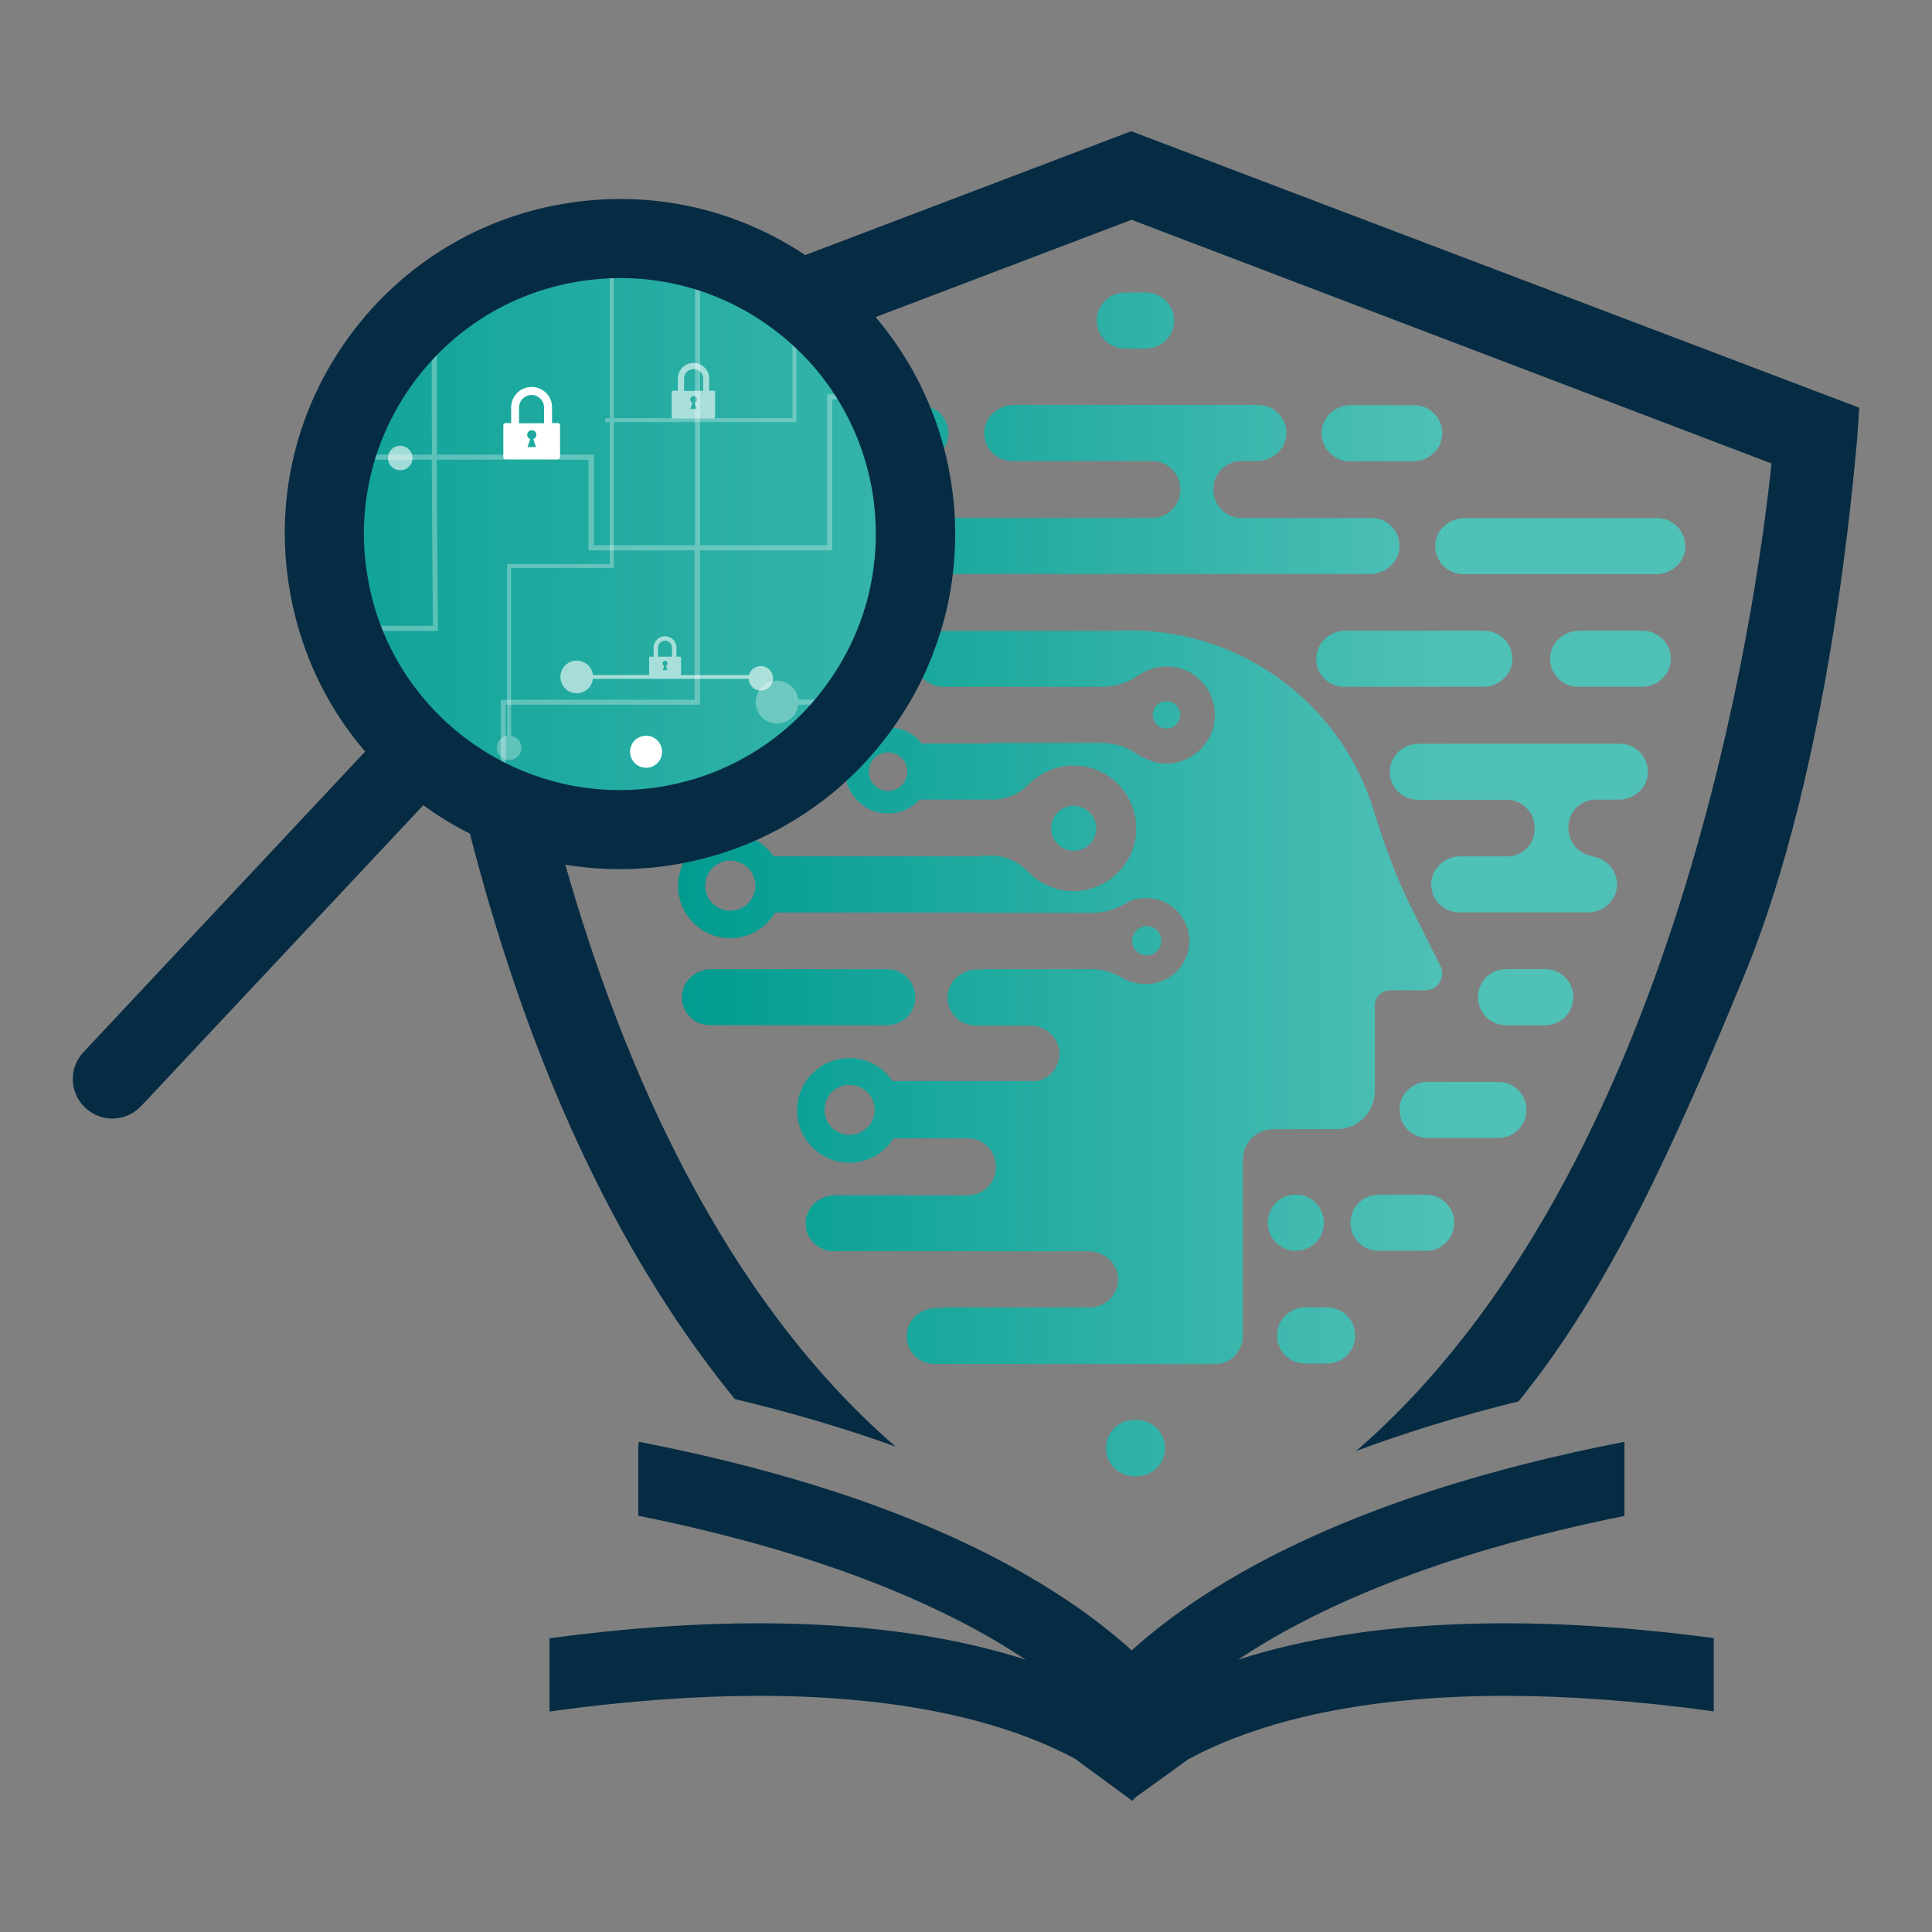 <?xml version="1.0" encoding="utf-8"?>
<!-- Generator: Adobe Illustrator 28.1.0, SVG Export Plug-In . SVG Version: 6.00 Build 0)  -->
<svg version="1.1" xmlns="http://www.w3.org/2000/svg" xmlns:xlink="http://www.w3.org/1999/xlink" x="0px" y="0px"
	 viewBox="0 0 1133.9 1133.9" style="enable-background:new 0 0 1133.9 1133.9;" xml:space="preserve">
<rect x="0" y="0" width="1133.9" height="1133.9" fill="#808080" stroke="none"/>
<style type="text/css">
	.st0{display:none;}
	.st1{display:inline;}
	.st2{fill:none;stroke:#010101;stroke-width:0.916;stroke-miterlimit:10;}
	.st3{fill:#231F20;}
	.st4{opacity:0.6;}
	.st5{opacity:0.3;}
	.st6{opacity:0.3;fill:#231F20;}
	.st7{fill:#FFFFFF;}
	.st8{opacity:0.3;fill:#FFFFFF;}
	.st9{fill:url(#SVGID_1_);}
	.st10{fill:none;}
	.st11{fill:url(#SVGID_00000123417440601319969030000001574883543387114912_);}
	.st12{fill:url(#SVGID_00000168830869659701449330000010566604245746235036_);}
	.st13{fill:url(#SVGID_00000179648503279449519130000012797171601669771395_);}
	.st14{fill:url(#SVGID_00000124126770631295543870000014801539797539776177_);}
	.st15{fill:url(#SVGID_00000065762865588283457560000000998891759807187086_);}
	.st16{fill:url(#SVGID_00000039842939189752092530000003324221416247686550_);}
	.st17{fill:url(#SVGID_00000137098750980336043280000016626835147614884993_);}
	.st18{fill:url(#SVGID_00000136399787066418851920000017763247507825594813_);}
	.st19{fill:url(#SVGID_00000119821783035165902240000017123539665947332000_);}
	.st20{fill:url(#SVGID_00000026125880897454196650000004505472000889898422_);}
	.st21{fill:url(#SVGID_00000062886158397864380240000011431755310398347164_);}
	.st22{fill:url(#SVGID_00000183948848397594164940000008458702543272268460_);}
	.st23{fill:url(#SVGID_00000137846444907480210800000005701643653181210278_);}
	.st24{fill:url(#SVGID_00000166677531575271708350000000469611004409530042_);}
	.st25{fill:url(#SVGID_00000060028122902306809260000016951075617325834160_);}
	.st26{fill:url(#SVGID_00000022544081938096311070000010154340921939267235_);}
	.st27{fill:url(#SVGID_00000147179838635945244080000014092006413708043161_);}
	.st28{fill:url(#SVGID_00000090975360503805793690000012228515772205602211_);}
	.st29{fill:url(#SVGID_00000170240388243944385860000004328666745437560764_);}
	.st30{fill:url(#SVGID_00000155846589595727271170000016640066316256031907_);}
	.st31{fill:url(#SVGID_00000078762388355749515940000001893984080785230238_);}
	.st32{fill:url(#SVGID_00000170255107067028144320000010558872633115810691_);}
	.st33{fill:url(#SVGID_00000088098282964915079700000017916047519096976545_);}
	.st34{fill:url(#SVGID_00000132805861759530728580000008000764330086627511_);}
	.st35{fill:url(#SVGID_00000119816180790585858240000008050820332184480438_);}
	.st36{fill:url(#SVGID_00000179620731310545492540000014206846850737438130_);}
	.st37{fill:url(#SVGID_00000183230492110620821060000001096747464799840644_);}
	.st38{fill:url(#SVGID_00000027579784242998848160000016233949182765197214_);}
	.st39{fill:url(#SVGID_00000050657118452931919310000001396767894891568309_);}
	.st40{fill:url(#SVGID_00000018943650671783217420000018264139635657489851_);}
	.st41{fill:url(#SVGID_00000152240128515127214390000009520888435480839851_);}
	.st42{fill:url(#SVGID_00000085237405088530065680000013331493209458295714_);}
	.st43{fill:url(#SVGID_00000160883956752505929300000005647998028935591565_);}
	.st44{fill:url(#SVGID_00000169526668738311522720000003248035230711461770_);}
	.st45{fill:url(#SVGID_00000142144568859535326330000003818761102993051306_);}
	.st46{fill:url(#SVGID_00000127763819882193638460000011398333836002801318_);}
	.st47{fill:url(#SVGID_00000164501766492751261150000003823002850416620972_);}
	.st48{fill:url(#SVGID_00000114765043208745671090000005702522429889813929_);}
	.st49{fill:url(#SVGID_00000011709575732210092180000009788228240964957861_);}
	.st50{fill:#062C44;}
	.st51{fill:url(#SVGID_00000021800335492499607680000002658634961010539167_);}
	.st52{fill:url(#SVGID_00000121263480539349713370000011259255869377738687_);}
	.st53{fill:url(#SVGID_00000152237733749555124100000004613488051701292175_);}
	.st54{fill:url(#SVGID_00000171688032771501689400000008774461214023257520_);}
	.st55{fill:url(#SVGID_00000113313066506833820000000011938436954405911478_);}
	.st56{fill:url(#SVGID_00000026850932304010709430000009482952783684414126_);}
	.st57{fill:url(#SVGID_00000176738628364306610520000002996892535168348080_);}
	.st58{fill:url(#SVGID_00000058584472447294304510000017843418747942364544_);}
	.st59{fill:url(#SVGID_00000032623758927956664490000011469424686753719439_);}
	.st60{fill:url(#SVGID_00000175291353989763583410000004073024025823412103_);}
	.st61{fill:url(#SVGID_00000010283766143663260670000005472297956490160022_);}
	.st62{fill:url(#SVGID_00000107568863334794482930000005243851076007846824_);}
	.st63{fill:url(#SVGID_00000100372995415082268430000008987400245332008353_);}
	.st64{fill:url(#SVGID_00000150807666565587140250000013669532123489586098_);}
	.st65{fill:url(#SVGID_00000067228516471003938340000013213608981477020055_);}
	.st66{fill:url(#SVGID_00000102536690127926318200000012608029149201590952_);}
	.st67{fill:url(#SVGID_00000064349042522038948570000017866558111796471439_);}
	.st68{fill:url(#SVGID_00000088850952003096632100000004443051143672670907_);}
	.st69{fill:url(#SVGID_00000016062806008984402460000015906129037184992650_);}
	.st70{fill:url(#SVGID_00000119801881722965938370000012345022251386620819_);}
	.st71{fill:url(#SVGID_00000016043689757734626140000000231091601139354300_);}
	.st72{fill:url(#SVGID_00000040553853446699055420000011486077562522670501_);}
	.st73{fill:url(#SVGID_00000016777686213658932060000001983043065266166188_);}
	.st74{fill:url(#SVGID_00000092444230711011759440000015462143001485872829_);}
	.st75{fill:url(#SVGID_00000145768190617428727220000013197631310786203060_);}
	.st76{fill:url(#SVGID_00000166638106738142652260000003544158658164817541_);}
	.st77{fill:url(#SVGID_00000155147957034697047810000000000685050913445514_);}
	.st78{fill:url(#SVGID_00000031897748431386222630000014270090317410398100_);}
	.st79{fill:url(#SVGID_00000106859024528413815290000004805078464151214761_);}
	.st80{fill:url(#SVGID_00000059273161250978896630000016943032796546963335_);}
	.st81{fill:url(#SVGID_00000096749399170751143350000016359661637298036875_);}
	.st82{fill:url(#SVGID_00000086649259040535555880000002999130980023704736_);}
	.st83{fill:url(#SVGID_00000165917759498786029880000015313220754750309507_);}
	.st84{fill:url(#SVGID_00000134969904866776940110000012683704425101095590_);}
	.st85{fill:url(#SVGID_00000091000288879650713420000011222887711681629829_);}
	.st86{fill:url(#SVGID_00000057134817789256590710000015641928002836678040_);}
	.st87{fill:url(#SVGID_00000038384862997179919870000010222580761453480839_);}
	.st88{fill:url(#SVGID_00000011007998649084567300000003005268680783048348_);}
	.st89{fill:url(#SVGID_00000005247150239505624600000005611669219926866328_);}
	.st90{fill:url(#SVGID_00000088853793570275973720000001917468411560945586_);}
	.st91{fill:url(#SVGID_00000075850691834822405170000012124228487113333677_);}
	.st92{fill:url(#SVGID_00000121987104085315729350000014607977416620555157_);}
	.st93{fill:url(#SVGID_00000122711426205827412390000013268269358467731863_);}
	.st94{fill:url(#SVGID_00000152969344026391531220000012892927956114656910_);}
	.st95{fill:url(#SVGID_00000070831364007532407660000010578631602780896166_);}
	.st96{fill:url(#SVGID_00000031194349390565988880000006510983906379606161_);}
	.st97{fill:url(#SVGID_00000124865588648492876070000009016230504313415858_);}
	.st98{fill:url(#SVGID_00000067915189878486520210000015295860818095464116_);}
	.st99{fill:url(#SVGID_00000087377471150901501850000000865937290838574764_);}
	.st100{fill:url(#SVGID_00000096745962887244410010000015830406461362464447_);}
	.st101{fill:url(#SVGID_00000140005001594679198350000010633868920320572045_);}
	.st102{fill:url(#SVGID_00000038395869185977643150000003959422207399340981_);}
	.st103{fill:url(#SVGID_00000099664249871242489490000003502906749168787348_);}
	.st104{fill:url(#SVGID_00000074431431385750244420000010919645527182077631_);}
	.st105{fill:url(#SVGID_00000155143282295528610300000007332378943161007286_);}
	.st106{fill:url(#SVGID_00000121997863716456945540000010043960585321710502_);}
	.st107{fill:url(#SVGID_00000000207691202042944090000006538659546678768000_);}
	.st108{fill:url(#SVGID_00000081639379360647868870000011659339062451161748_);}
	.st109{fill:url(#SVGID_00000024701380916717301610000011116216638447132076_);}
	.st110{fill:url(#SVGID_00000039845292515564173170000009970680202119155391_);}
	.st111{fill:url(#SVGID_00000050637967270384882610000009939194124046817466_);}
	.st112{fill:url(#SVGID_00000183958788862699640200000006866153470539433107_);}
	.st113{fill:url(#SVGID_00000003826875502023613330000009998483043991034799_);}
	.st114{fill:url(#SVGID_00000087370417883616618540000010101940453632697249_);}
	.st115{fill:url(#SVGID_00000146501960080864667250000012759094439097016990_);}
	.st116{fill:url(#SVGID_00000023258975494437142990000015075100014799414414_);}
	.st117{fill:url(#SVGID_00000104703502316314628130000013610822798158000009_);}
	.st118{fill:url(#SVGID_00000087380851272237792360000002279722172244418489_);}
	.st119{fill:url(#SVGID_00000116210203731396789780000007647059476720337291_);}
	.st120{fill:url(#SVGID_00000110428880893617813610000003569469920688887446_);}
	.st121{fill:url(#SVGID_00000099627880227112924090000015003590976148808613_);}
	.st122{fill:url(#SVGID_00000025435773046201266450000014393091180905915531_);}
	.st123{fill:url(#SVGID_00000065042561622849169800000008354757776617144250_);}
	.st124{fill:url(#SVGID_00000062156958956871884470000012983685895953945754_);}
	.st125{fill:url(#SVGID_00000105425996202034813730000002579811933081730207_);}
	.st126{fill:url(#SVGID_00000060007172404916037990000018235671488595524751_);}
	.st127{fill:url(#SVGID_00000013160671101441602650000016978208815455159742_);}
	.st128{fill:url(#SVGID_00000173162035087708529660000005352494331400791985_);}
	.st129{fill:url(#SVGID_00000111884050665997830790000015924601444838979235_);}
	.st130{fill:url(#SVGID_00000162312251296800759660000006711940713003435152_);}
	.st131{fill:url(#SVGID_00000070833991635929327210000004968483700622131134_);}
	.st132{fill:url(#SVGID_00000014635117513596679330000006865838819467480733_);}
	.st133{fill:url(#SVGID_00000141434502729805078930000003844348250393342128_);}
	.st134{fill:url(#SVGID_00000094616712594772219610000015188214712489692589_);}
	.st135{fill:url(#SVGID_00000013175507437183576200000013442705878333880475_);}
	.st136{fill:url(#SVGID_00000058548856025871535870000007295974222714322063_);}
	.st137{fill:url(#SVGID_00000005988322878593650250000017574404460689149824_);}
	.st138{fill:url(#SVGID_00000111165131159636388000000015307395423690635655_);}
	.st139{fill:url(#SVGID_00000114759636563002962880000017659519881966192280_);}
	.st140{fill:url(#SVGID_00000047062279867419827370000008504713296238515859_);}
	.st141{fill:url(#SVGID_00000092453974963196870540000015749259362912523938_);}
	.st142{fill:url(#SVGID_00000088849562056449190000000010951394542757067709_);}
	.st143{fill:url(#SVGID_00000031907910435527253980000007739874532207526310_);}
	.st144{fill:url(#SVGID_00000044870622208057065500000012217529400890286228_);}
	.st145{fill:url(#SVGID_00000105389108521433157810000009149153378754987175_);}
	.st146{fill:url(#SVGID_00000159460513660924022840000013880035356694254728_);}
	.st147{fill:url(#SVGID_00000164513013252716299640000011289472776058536603_);}
	.st148{fill:url(#SVGID_00000046300573944882287080000004475603557327915925_);}
	.st149{fill:url(#SVGID_00000054259260749251672060000015543151004728789926_);}
	.st150{fill:url(#SVGID_00000007426249586194199010000005693039935925095850_);}
	.st151{fill:url(#SVGID_00000096034304003391856030000016691904183327486141_);}
	.st152{fill:url(#SVGID_00000093159015351785396120000016908473702894499734_);}
	.st153{fill:url(#SVGID_00000114779085798292731510000010866188555615810980_);}
	.st154{fill:url(#SVGID_00000098930654033671737050000016490885153451419832_);}
	.st155{fill:url(#SVGID_00000070809663750684956940000009239529182886754188_);}
	.st156{fill:url(#SVGID_00000018915285192112761760000013192679981336388490_);}
	.st157{fill:url(#SVGID_00000031897884452790169920000015845541733600312205_);}
	.st158{fill:url(#SVGID_00000008143124313891889650000011836053840204134299_);}
	.st159{fill:url(#SVGID_00000157286255875906774190000013871082734142333877_);}
	.st160{fill:url(#SVGID_00000105427883482479195660000007361768851482594237_);}
	.st161{fill:url(#SVGID_00000038415153045243405490000001406623292545424550_);}
	.st162{fill:url(#SVGID_00000130632889050245097150000003276049742002932619_);}
	.st163{fill:url(#SVGID_00000152249097081484288450000017986425802446370207_);}
	.st164{fill:url(#SVGID_00000023978835979012602720000017351640019125013927_);}
	.st165{fill:url(#SVGID_00000107557906078842492900000015617844765608053438_);}
	.st166{fill:url(#SVGID_00000136373821273637442650000008916254563791973564_);}
	.st167{fill:url(#SVGID_00000069397831588254960040000003342462359250651570_);}
	.st168{fill:url(#SVGID_00000130636818716659228220000001754944821363183516_);}
	.st169{fill:url(#SVGID_00000078725785325337900690000012627243726490905244_);}
	.st170{fill:url(#SVGID_00000080907546070261377330000008085499044229739926_);}
</style>
<g id="Layer_1">
	<g>
		<linearGradient id="SVGID_1_" gradientUnits="userSpaceOnUse" x1="57" y1="320.482" x2="746.227" y2="320.482">
			<stop  offset="4.753638e-04" style="stop-color:#009B90"/>
			<stop  offset="1" style="stop-color:#50C1B7"/>
		</linearGradient>
		<circle class="st9" cx="363.8" cy="320.5" r="165.9"/>
		<g>
			<g>
				<path class="st7" d="M379.2,431.8c-5.2,0-9.4,4.2-9.4,9.4c0,5.2,4.2,9.4,9.4,9.4c5.2,0,9.4-4.2,9.4-9.4
					C388.5,436,384.4,431.8,379.2,431.8z"/>
			</g>
			<g>
				<path class="st7" d="M327.4,248.3H324V239h0c0-6.6-5.4-11.9-12-11.9c-6.6,0-11.9,5.3-12,11.9h0v9.3h-3.3c-0.7,0-1.3,0.6-1.3,1.3
					v18.7c0,0.7,0.6,1.3,1.3,1.3h30.7c0.7,0,1.3-0.6,1.3-1.3v-18.7C328.7,248.9,328.1,248.3,327.4,248.3z M304.7,239
					C304.7,239,304.7,239,304.7,239c0-4,3.3-7.2,7.3-7.2c4,0,7.3,3.3,7.3,7.3c0,0,0,0,0,0v9.3h-14.7V239z M314.6,262.4h-5l1.6-4.7
					c-1-0.4-1.8-1.3-1.8-2.5c0-1.5,1.2-2.7,2.7-2.7c1.5,0,2.7,1.2,2.7,2.7c0,1.2-0.7,2.1-1.8,2.5L314.6,262.4z"/>
			</g>
		</g>
		<g class="st4">
			<g>
				<path class="st7" d="M439.4,398.5c0.2,3.8,3.3,6.8,7.1,6.8c4,0,7.2-3.2,7.2-7.2s-3.2-7.2-7.2-7.2c-3.3,0-6.1,2.2-6.9,5.3H348
					c-0.6-4.8-4.6-8.5-9.5-8.5c-5.3,0-9.6,4.3-9.6,9.6c0,5.3,4.3,9.6,9.6,9.6c4.9,0,8.9-3.7,9.5-8.5H439.4z"/>
				<path class="st7" d="M234.9,261.6c-4,0-7.2,3.2-7.2,7.2c0,4,3.2,7.2,7.2,7.2c4,0,7.2-3.2,7.2-7.2
					C242.1,264.8,238.8,261.6,234.9,261.6z"/>
			</g>
			<g>
				<path class="st7" d="M398.9,385.4h-1.9v-5.3h0c0-3.7-3-6.7-6.7-6.7c-3.7,0-6.7,3-6.7,6.7h0v5.3h-1.9c-0.4,0-0.7,0.3-0.7,0.8
					v10.5c0,0.4,0.3,0.8,0.7,0.8h17.3c0.4,0,0.7-0.3,0.7-0.8v-10.5C399.7,385.7,399.4,385.4,398.9,385.4z M386.2,380.1
					C386.2,380.1,386.2,380.1,386.2,380.1c0-2.2,1.9-4.1,4.1-4.1c2.3,0,4.1,1.8,4.1,4.1c0,0,0,0,0,0v5.3h-8.2V380.1z M391.7,393.3
					h-2.8l0.9-2.6c-0.6-0.2-1-0.8-1-1.4c0-0.8,0.7-1.5,1.5-1.5c0.8,0,1.5,0.7,1.5,1.5c0,0.6-0.4,1.2-1,1.4L391.7,393.3z"/>
				<path class="st7" d="M418.8,229.3h-2.6v-7.2h0c0-5-4.1-9.1-9.2-9.1c-5,0-9.1,4.1-9.2,9.1h0v7.2h-2.6c-0.6,0-1,0.5-1,1v14.3
					c0,0.6,0.5,1,1,1h23.5c0.6,0,1-0.5,1-1v-14.3C419.9,229.7,419.4,229.3,418.8,229.3z M401.5,222.1
					C401.5,222.1,401.5,222.1,401.5,222.1c0-3,2.5-5.5,5.6-5.5c3.1,0,5.6,2.5,5.6,5.6c0,0,0,0,0,0v7.2h-11.2V222.1z M409,240h-3.8
					l1.2-3.6c-0.8-0.3-1.3-1-1.3-1.9c0-1.1,0.9-2,2-2c1.1,0,2,0.9,2,2c0,0.9-0.6,1.6-1.3,1.9L409,240z"/>
			</g>
		</g>
		<g class="st5">
			<path class="st10" d="M465,245.4v-56.3c-28-21.6-63.1-34.5-101.2-34.5c-1.2,0-2.4,0-3.6,0v90.7H465z"/>
			<path class="st10" d="M360.2,247.6v85.6h-60.3v98.5c3.4,0.5,6,3.5,6,7.1c0,4-3.2,7.2-7.2,7.2c-4,0-7.2-3.2-7.2-7.2
				c0-3.6,2.6-6.5,6-7.1V331h60.3v-83.4h-2.7v-2.3h2.7v-90.7c-88.9,3.1-160,76.1-160,165.8c0,91.6,74.3,165.9,165.9,165.9
				s165.9-74.3,165.9-165.9c0-52.5-24.4-99.2-62.4-129.6v56.8H360.2z"/>
			<path class="st7" d="M465,245.4H360.2v-90.7c-0.8,0-1.5,0-2.3,0.1v90.7h-2.7v2.3h2.7V331h-60.3v100.8c-3.4,0.5-6,3.5-6,7.1
				c0,4,3.2,7.2,7.2,7.2c4,0,7.2-3.2,7.2-7.2c0-3.6-2.6-6.5-6-7.1v-98.5h60.3v-85.6h107.1v-56.8c-0.7-0.6-1.5-1.2-2.3-1.8V245.4z"/>
		</g>
		<g>
			<path class="st8" d="M410.8,413.6V323h77.6v-88.6h17.2c-0.6-1-1.2-2-1.8-3h-18.3V320h-74.6V161.9h-3V320h-59.3v-53.2h-92.1
				c-0.1-26.2-0.2-52.1-0.1-72.7c-1,0.8-2,1.7-3,2.6c-0.1,20.3,0,45.1,0.1,70.1h-46.7c-0.3,1-0.7,2-1,3h47.6
				c0.2,38.6,0.5,76.8,0.7,97.5h-49.6c0.3,1,0.6,2,0.9,3h51.6l0-1.5c-0.2-23.1-0.5-61.2-0.7-99h89.1V323h62.3v87.7H293.9v60.3
				c1,0.5,2,0.9,3,1.3v-58.7H410.8z"/>
			<path class="st8" d="M468.5,410.6c-0.7-6.2-6-11.1-12.4-11.1c-6.9,0-12.6,5.6-12.6,12.6c0,6.9,5.6,12.6,12.6,12.6
				c6.4,0,11.7-4.8,12.4-11.1h32.6c0.7-1,1.3-2,2-3H468.5z"/>
		</g>
		<g>
			<path class="st10" d="M481.6,426.4V323.1h-67.4c-0.5,3.4-3.5,6-7,6c-4,0-7.2-3.2-7.2-7.2c0-4,3.2-7.2,7.2-7.2c3.6,0,6.5,2.6,7,6
				h69.7v107.9h-49.8v42.1c56.5-26.5,95.6-83.8,95.6-150.3c0-91.6-74.3-165.9-165.9-165.9s-165.9,74.3-165.9,165.9
				c0,15.5,2.1,30.5,6.1,44.7v-14.9h29.7v-74.4h1.1h1.1v76.6h-29.7v20.1c21.9,66.1,84.1,113.7,157.5,113.7c4.7,0,9.3-0.2,13.9-0.6
				v-35.2h1.5h1.5v35c18.1-1.8,35.3-6.6,51.1-13.7v-45.4H481.6z"/>
			<path class="st10" d="M379.2,450.5h-1.5v35.2c1-0.1,2-0.2,3-0.3v-35H379.2z"/>
			<path class="st10" d="M236,352.6v-76.6h-1.1h-1.1v74.4H204v14.9c0.7,2.5,1.5,5,2.3,7.4v-20.1H236z"/>
			<path class="st10" d="M434.1,428.7h49.8V320.8h-69.7c-0.5-3.4-3.5-6-7-6c-4,0-7.2,3.2-7.2,7.2c0,4,3.2,7.2,7.2,7.2
				c3.6,0,6.5-2.6,7-6h67.4v103.3h-49.8v45.4c0.8-0.3,1.5-0.7,2.3-1V428.7z"/>
		</g>
		<g>
			
				<linearGradient id="SVGID_00000134225134420619454410000004282556624776621460_" gradientUnits="userSpaceOnUse" x1="394.699" y1="386.666" x2="852.111" y2="386.666">
				<stop  offset="4.753638e-04" style="stop-color:#009B90"/>
				<stop  offset="1" style="stop-color:#50C1B7"/>
			</linearGradient>
			<path style="fill:url(#SVGID_00000134225134420619454410000004282556624776621460_);" d="M772.5,385.6c-0.6,9.6,7,17.5,16.4,17.5
				h81.7c8.8,0,16.4-6.6,17-15.4c0.6-9.6-7-17.5-16.4-17.5h-81.7C780.7,370.2,773.1,376.8,772.5,385.6z"/>
			
				<linearGradient id="SVGID_00000132769544221031546630000014668821562555063969_" gradientUnits="userSpaceOnUse" x1="394.699" y1="320.482" x2="852.111" y2="320.482">
				<stop  offset="4.753638e-04" style="stop-color:#009B90"/>
				<stop  offset="1" style="stop-color:#50C1B7"/>
			</linearGradient>
			<path style="fill:url(#SVGID_00000132769544221031546630000014668821562555063969_);" d="M989.1,321.6c0.6-9.6-7-17.5-16.4-17.5
				H859.4c-8.8,0-16.4,6.6-17,15.4c-0.6,9.6,7,17.5,16.4,17.5h113.3C980.9,336.9,988.6,330.3,989.1,321.6z"/>
			
				<linearGradient id="SVGID_00000097493279416161102670000003242002753760029837_" gradientUnits="userSpaceOnUse" x1="394.699" y1="386.666" x2="852.111" y2="386.666">
				<stop  offset="4.753638e-04" style="stop-color:#009B90"/>
				<stop  offset="1" style="stop-color:#50C1B7"/>
			</linearGradient>
			<path style="fill:url(#SVGID_00000097493279416161102670000003242002753760029837_);" d="M926.8,370.2c-8.8,0-16.4,6.6-17,15.4
				c-0.6,9.6,7,17.5,16.4,17.5h37.4c8.8,0,16.4-6.6,17-15.4c0.6-9.6-7-17.5-16.4-17.5H926.8z"/>
			
				<linearGradient id="SVGID_00000181068538876234146600000010257972007645254785_" gradientUnits="userSpaceOnUse" x1="394.699" y1="254.297" x2="852.111" y2="254.297">
				<stop  offset="4.753638e-04" style="stop-color:#009B90"/>
				<stop  offset="1" style="stop-color:#50C1B7"/>
			</linearGradient>
			<path style="fill:url(#SVGID_00000181068538876234146600000010257972007645254785_);" d="M830.1,237.8h-37.4
				c-8.8,0-16.4,6.6-17,15.4c-0.6,9.6,7,17.5,16.4,17.5h37.4c8.8,0,16.4-6.6,17-15.4C847.1,245.8,839.5,237.8,830.1,237.8z"/>
			
				<linearGradient id="SVGID_00000103259985330079402080000017215568509703855778_" gradientUnits="userSpaceOnUse" x1="394.699" y1="251.049" x2="852.111" y2="251.049">
				<stop  offset="4.753638e-04" style="stop-color:#009B90"/>
				<stop  offset="1" style="stop-color:#50C1B7"/>
			</linearGradient>
			<path style="fill:url(#SVGID_00000103259985330079402080000017215568509703855778_);" d="M556.6,255.4
				c0.5-7.6-4.2-14.2-10.9-16.6c3.2,7.9,6,16.1,8.2,24.5C555.4,261,556.4,258.3,556.6,255.4z"/>
			
				<linearGradient id="SVGID_00000045605899225647537530000012793323491245806237_" gradientUnits="userSpaceOnUse" x1="394.699" y1="717.591" x2="852.111" y2="717.591">
				<stop  offset="4.753638e-04" style="stop-color:#009B90"/>
				<stop  offset="1" style="stop-color:#50C1B7"/>
			</linearGradient>
			<path style="fill:url(#SVGID_00000045605899225647537530000012793323491245806237_);" d="M760.5,701.1c-9.1,0-16.4,7.4-16.4,16.5
				c0,9.1,7.4,16.5,16.4,16.5c9.1,0,16.5-7.4,16.5-16.5C777,708.5,769.6,701.1,760.5,701.1z"/>
			
				<linearGradient id="SVGID_00000176042309431356092370000016942136065047537300_" gradientUnits="userSpaceOnUse" x1="394.699" y1="485.943" x2="852.111" y2="485.943">
				<stop  offset="4.753638e-04" style="stop-color:#009B90"/>
				<stop  offset="1" style="stop-color:#50C1B7"/>
			</linearGradient>
			<path style="fill:url(#SVGID_00000176042309431356092370000016942136065047537300_);" d="M884.5,502.6H857
				c-8.8,0-16.4,6.6-17,15.4c-0.6,9.6,7,17.5,16.4,17.5h75.6c8.8,0,16.4-6.6,17-15.4c0.6-9.6-7-17.5-16.4-17.5h4.4
				c-9.1,0-16.5-7.4-16.5-16.5v-0.7c0-8.9,7.2-16.1,16.1-16.1c0.2,0,13.9,0,14.1,0c8.5-0.3,15.9-6.8,16.4-15.3
				c0.6-9.6-7-17.5-16.4-17.5h-118c-8.8,0-16.4,6.6-17,15.4c-0.6,9.6,7,17.5,16.4,17.5h52.2c9.1,0,16.4,7.4,16.4,16.5v0.4
				C901,495.2,893.6,502.6,884.5,502.6z"/>
			
				<linearGradient id="SVGID_00000016770680409346977180000000218281853391815858_" gradientUnits="userSpaceOnUse" x1="394.699" y1="585.221" x2="852.111" y2="585.221">
				<stop  offset="4.753638e-04" style="stop-color:#009B90"/>
				<stop  offset="1" style="stop-color:#50C1B7"/>
			</linearGradient>
			<path style="fill:url(#SVGID_00000016770680409346977180000000218281853391815858_);" d="M883.9,568.8c-9.1,0-16.5,7.4-16.5,16.4
				c0,9.1,7.4,16.5,16.5,16.5H907c9.1,0,16.4-7.4,16.4-16.5c0-9.1-7.4-16.4-16.4-16.4H883.9z"/>
			
				<linearGradient id="SVGID_00000065757940797566747180000008579302021166946219_" gradientUnits="userSpaceOnUse" x1="394.699" y1="188.11" x2="852.111" y2="188.11">
				<stop  offset="4.753638e-04" style="stop-color:#009B90"/>
				<stop  offset="1" style="stop-color:#50C1B7"/>
			</linearGradient>
			<path style="fill:url(#SVGID_00000065757940797566747180000008579302021166946219_);" d="M660.2,171.7c-9.1,0-16.5,7.4-16.5,16.5
				c0,9.1,7.4,16.4,16.5,16.4h12.4c9.1,0,16.5-7.4,16.5-16.4c0-9.1-7.4-16.5-16.5-16.5H660.2z"/>
			
				<linearGradient id="SVGID_00000089534089830046758490000016447000706802710451_" gradientUnits="userSpaceOnUse" x1="394.699" y1="419.584" x2="852.111" y2="419.584">
				<stop  offset="4.753638e-04" style="stop-color:#009B90"/>
				<stop  offset="1" style="stop-color:#50C1B7"/>
			</linearGradient>
			<path style="fill:url(#SVGID_00000089534089830046758490000016447000706802710451_);" d="M690.3,425.3c3.1-3.1,3.1-8.2,0-11.4
				c-3.1-3.1-8.2-3.1-11.4,0c-3.1,3.1-3.1,8.2,0,11.4C682,428.4,687.1,428.4,690.3,425.3z"/>
			
				<linearGradient id="SVGID_00000000937379663007293900000015813769265631544977_" gradientUnits="userSpaceOnUse" x1="394.699" y1="552.129" x2="852.111" y2="552.129">
				<stop  offset="4.753638e-04" style="stop-color:#009B90"/>
				<stop  offset="1" style="stop-color:#50C1B7"/>
			</linearGradient>
			<path style="fill:url(#SVGID_00000000937379663007293900000015813769265631544977_);" d="M679.1,558.2c3.3-3.3,3.3-8.8,0-12.1
				c-3.3-3.4-8.8-3.4-12.1,0c-3.4,3.3-3.4,8.8,0,12.1C670.3,561.5,675.7,561.5,679.1,558.2z"/>
			
				<linearGradient id="SVGID_00000133519494027060159880000008265072516433081253_" gradientUnits="userSpaceOnUse" x1="394.699" y1="486.135" x2="852.111" y2="486.135">
				<stop  offset="4.753638e-04" style="stop-color:#009B90"/>
				<stop  offset="1" style="stop-color:#50C1B7"/>
			</linearGradient>
			<path style="fill:url(#SVGID_00000133519494027060159880000008265072516433081253_);" d="M639.5,495.5c5.2-5.2,5.2-13.6,0-18.7
				c-5.2-5.2-13.6-5.2-18.7,0c-5.2,5.2-5.2,13.6,0,18.7C625.9,500.7,634.3,500.7,639.5,495.5z"/>
			
				<linearGradient id="SVGID_00000126287420204321219410000002344896044551614392_" gradientUnits="userSpaceOnUse" x1="394.699" y1="585.221" x2="852.111" y2="585.221">
				<stop  offset="4.753638e-04" style="stop-color:#009B90"/>
				<stop  offset="1" style="stop-color:#50C1B7"/>
			</linearGradient>
			<path style="fill:url(#SVGID_00000126287420204321219410000002344896044551614392_);" d="M537.2,585.2c0-9.1-7.4-16.4-16.5-16.4
				h-45.9c0,0,0,0,0,0h-57.2c-8.6,0-16.4,6.2-17.3,14.8c-1,9.8,6.7,18.1,16.4,18.1h104C529.9,601.7,537.2,594.3,537.2,585.2z"/>
			
				<linearGradient id="SVGID_00000101788158564253617640000015240652637131496596_" gradientUnits="userSpaceOnUse" x1="394.699" y1="849.963" x2="852.111" y2="849.963">
				<stop  offset="4.753638e-04" style="stop-color:#009B90"/>
				<stop  offset="1" style="stop-color:#50C1B7"/>
			</linearGradient>
			<path style="fill:url(#SVGID_00000101788158564253617640000015240652637131496596_);" d="M667.3,866.4c9.1,0,16.5-7.4,16.5-16.5
				c0-9.1-7.4-16.5-16.5-16.5h-1.7c-9.1,0-16.5,7.4-16.5,16.5c0,9.1,7.4,16.5,16.5,16.5H667.3z"/>
			
				<linearGradient id="SVGID_00000071530951646941463440000001426189772868292250_" gradientUnits="userSpaceOnUse" x1="394.699" y1="287.389" x2="852.111" y2="287.389">
				<stop  offset="4.753638e-04" style="stop-color:#009B90"/>
				<stop  offset="1" style="stop-color:#50C1B7"/>
			</linearGradient>
			<path style="fill:url(#SVGID_00000071530951646941463440000001426189772868292250_);" d="M559,336.9h26.7H804
				c8.6,0,16.4-6.2,17.3-14.8c1-9.8-6.7-18.1-16.4-18.1h-76.3c-9.1,0-16.5-7.4-16.5-16.5v-0.4c0-9.1,7.4-16.5,16.4-16.5h9.1
				c8.6,0,16.4-6.2,17.3-14.8c1-9.8-6.7-18.1-16.4-18.1H595c-8.6,0-16.4,6.2-17.3,14.8c-1,9.8,6.7,18.1,16.4,18.1h82.1
				c9.1,0,16.5,7.4,16.5,16.5v0.4c0,9.1-7.4,16.5-16.5,16.5h-116C560.7,315.2,560.3,326.2,559,336.9z"/>
			
				<linearGradient id="SVGID_00000174601510106784507630000006875914570949442725_" gradientUnits="userSpaceOnUse" x1="394.699" y1="651.406" x2="852.111" y2="651.406">
				<stop  offset="4.753638e-04" style="stop-color:#009B90"/>
				<stop  offset="1" style="stop-color:#50C1B7"/>
			</linearGradient>
			<path style="fill:url(#SVGID_00000174601510106784507630000006875914570949442725_);" d="M821.4,651.4c0,9.1,7.4,16.5,16.5,16.5
				h41.5c9.1,0,16.5-7.4,16.5-16.5c0-9.1-7.4-16.4-16.5-16.4h-41.5C828.8,635,821.4,642.3,821.4,651.4z"/>
			
				<linearGradient id="SVGID_00000169544207376501915440000009920032455562231225_" gradientUnits="userSpaceOnUse" x1="394.699" y1="717.591" x2="852.111" y2="717.591">
				<stop  offset="4.753638e-04" style="stop-color:#009B90"/>
				<stop  offset="1" style="stop-color:#50C1B7"/>
			</linearGradient>
			<path style="fill:url(#SVGID_00000169544207376501915440000009920032455562231225_);" d="M792.6,717.6c0,9.1,7.4,16.5,16.5,16.5
				H837c9.1,0,16.5-7.4,16.5-16.5c0-9.1-7.4-16.4-16.5-16.4h-27.9C800,701.1,792.6,708.5,792.6,717.6z"/>
			
				<linearGradient id="SVGID_00000101075465015586073090000003743942791695953069_" gradientUnits="userSpaceOnUse" x1="394.699" y1="783.775" x2="852.111" y2="783.775">
				<stop  offset="4.753638e-04" style="stop-color:#009B90"/>
				<stop  offset="1" style="stop-color:#50C1B7"/>
			</linearGradient>
			<path style="fill:url(#SVGID_00000101075465015586073090000003743942791695953069_);" d="M778.9,767.3H766
				c-9.1,0-16.5,7.4-16.5,16.5c0,9.1,7.4,16.5,16.5,16.5h12.9c9.1,0,16.5-7.4,16.5-16.5C795.4,774.7,788,767.3,778.9,767.3z"/>
			
				<linearGradient id="SVGID_00000120546027350192420990000001256002182769905300_" gradientUnits="userSpaceOnUse" x1="394.699" y1="585.1" x2="852.111" y2="585.1">
				<stop  offset="4.753638e-04" style="stop-color:#009B90"/>
				<stop  offset="1" style="stop-color:#50C1B7"/>
			</linearGradient>
			<path style="fill:url(#SVGID_00000120546027350192420990000001256002182769905300_);" d="M553.7,403.1h29.7c0,0,0,0,0,0h63.9
				c7,0,13.8-2.1,19.6-6c2.5-1.7,5.4-3.4,8.3-4.3c3.5-1.2,7.1-1.7,10.7-1.6c6.8,0.3,13.6,3,18.8,8.3c10.1,10.1,11,25.8,2.8,36.9
				c-0.8,1.1-1.7,2.3-2.8,3.3c-7.6,7.6-18.5,10.2-28.1,7.2c-4-1.3-7.5-3.1-10.1-4.9c-5.9-4-13-6-20.1-6h-65.2c0,0.1,0,0.2,0,0.4
				h-40.3c-0.6-0.7-1.1-1.5-1.8-2.2c-4.1-4.1-9.3-6.6-15-7.2c-8,11.3-17.2,21.7-27.4,31.2c1.1,4.3,3.3,8.4,6.6,11.8
				c4.8,4.8,11.1,7.4,17.9,7.4c6.7,0,13.1-2.6,17.9-7.4c0.2-0.2,0.3-0.4,0.5-0.7h43.1c7.8,0,15.2-3.1,20.7-8.6l0.6-0.6h0
				c14.4-14.4,37.7-14.4,52.1,0c2.8,2.8,5,5.9,6.7,9.2c7.1,13.9,4.9,31.3-6.7,42.9c-14.4,14.4-37.7,14.4-52.1,0h0
				c-0.2-0.2-0.4-0.5-0.7-0.7c-5.6-5.9-13.4-9.3-21.5-9.3h-6.5c0,0.1,0,0.3,0,0.4H454c-1.1-1.6-2.3-3.1-3.7-4.5c-2-2-4.3-3.7-6.7-5
				c-13.4,6-27.6,10.5-42.6,13.4c-5.5,11.4-3.6,25.6,5.9,35.1c5.8,5.8,13.5,9,21.7,9c8.2,0,15.9-3.2,21.7-9c1.8-1.8,3.3-3.8,4.5-6
				h20h97.8c0,0.1,0,0.1,0,0.2h68.1c6.8,0,13.5-1.8,19.4-5.3c3.4-2,8.3-3.8,14.7-3.3c7.5,0.5,14.8,4.5,19.4,11.8
				c5.2,8.1,5.1,18.9-0.2,26.9c-4.9,7.5-12.7,11.4-20.5,11.6c-6.6,0.1-11.2-1.4-14.2-3.2c-5.6-3.4-11.8-5.5-18.3-5.5l-64.2,0
				c0,0.1,0,0.1,0.1,0.2h-3.4c-8.6,0-16.4,6.2-17.3,14.8c-1,9.8,6.7,18.1,16.4,18.1h20.9h10.9c8.6,0,16.4,6.2,17.3,14.8
				c0.9,8.7-5,16.1-12.9,17.8h-84.9c-1.1-1.6-2.3-3.1-3.7-4.5c-5.8-5.8-13.5-9-21.7-9c-8.2,0-15.9,3.2-21.7,9c-12,12-12,31.4,0,43.4
				c5.8,5.8,13.5,9,21.7,9c8.2,0,15.9-3.2,21.7-9c1.6-1.6,2.9-3.4,4.1-5.3c0.3,0,0.6,0,0.9,0H568c9.1,0,16.5,7.4,16.5,16.5v0.4
				c0,9.1-7.4,16.5-16.4,16.5h-77.9c-8.6,0-16.5,6.2-17.3,14.8c-1,9.8,6.7,18.1,16.4,18.1H605h33.8c8.6,0,16.4,6.2,17.3,14.8
				c1,9.8-6.7,18.1-16.4,18.1h-85.5v0.4l-4.7,0c-8.6,0-16.5,6.2-17.3,14.8c-1,9.8,6.7,18.1,16.4,18.1H713c9.1,0,16.4-7.4,16.4-16.5
				c0-0.2,0-0.3,0-0.5c0-0.1,0-0.1,0-0.2V680.7c0-9.9,8-18,18-18h37.2c12.3,0,22.3-10,22.3-22.3v-50.3c0-4.9,4-8.9,8.9-8.9h20.4
				c2.6,0,5.2-0.9,7.1-2.6c3.3-3.1,4-7.8,2.1-11.7l-16.9-33.8c-9.4-18.7-16.4-38.4-22.6-58.4c-19.9-64.1-81.6-108.4-150.9-104.4
				h-69.4h-32c-0.6,0-1.2,0-1.7,0.1c-2.8,9.4-6.4,18.5-10.6,27.3C544.4,401,548.8,403.1,553.7,403.1z M529.2,460.9
				c-4.4,4.4-11.6,4.4-16,0c-4.4-4.4-4.4-11.6,0-16c4.4-4.4,11.6-4.4,16,0C533.6,449.3,533.6,456.4,529.2,460.9z M439,530.2
				c-5.7,5.7-15,5.7-20.8,0c-5.7-5.7-5.7-15,0-20.8c5.7-5.7,15-5.7,20.8,0C444.8,515.1,444.8,524.4,439,530.2z M509,661.8
				c-5.7,5.7-15,5.7-20.8,0c-5.7-5.7-5.7-15,0-20.8c5.7-5.7,15-5.7,20.8,0C514.8,646.8,514.8,656.1,509,661.8z"/>
		</g>
		<g>
			<g>
				<path class="st50" d="M663.9,77l-191.3,72.7c-40.7-27.1-89.4-38-138.1-30.7c-51.9,7.8-97.7,35.4-128.9,77.6
					c-31.2,42.2-44.1,94.1-36.2,146c5.6,37,21.1,70.8,44.9,98.5L49,617.5c-8.8,9.3-8.3,24,1.1,32.7c4.5,4.2,10.2,6.3,15.8,6.3
					c6.2,0,12.3-2.5,16.9-7.3l165.6-176.6c8.8,6.4,17.9,11.9,27.4,16.7c6.8,26.6,14.9,54.4,24.3,82.6
					c33.5,100.2,77.7,183.7,131.2,249.2c33.8,8.1,65.2,17.4,94.3,27.9c-101.2-87.6-159.9-222.4-193.8-341.5
					c10.4,1.7,21,2.6,31.7,2.6c9.8,0,19.8-0.7,29.7-2.2c2.7-0.4,5.4-0.9,8-1.4c14.9-2.9,29.2-7.4,42.6-13.4
					c19.7-8.8,37.6-20.6,53.1-34.9c10.2-9.4,19.4-19.9,27.4-31.2c6.6-9.3,12.4-19.1,17.3-29.4c4.2-8.8,7.7-17.9,10.6-27.3
					c3.3-10.8,5.7-22,7-33.4c1.3-10.8,1.7-21.8,1.2-32.9c-0.3-6.6-1-13.2-2-19.9c-1.1-7.1-2.5-14.1-4.3-20.9
					c-2.2-8.4-4.9-16.6-8.2-24.5c-7.8-19.1-18.6-36.8-32-52.6l150.2-57.1L1039.7,272c-8.4,80.8-54.2,415.7-243.8,579.6
					c29.3-10.9,61.1-20.7,95.3-29.1c53.5-65.7,92.1-151.9,132.7-250.5c50.9-123.6,64.2-296,66.1-314.7l1.2-18L663.9,77z M514,311.8
					c0.1,5.5-0.2,10.9-0.7,16.3c-1.4,14.7-5,28.9-10.5,42.2c-4.8,11.7-11.1,22.7-18.6,32.8c-12.9,17.4-29.6,32-49,42.5
					c-14.9,8.1-31.4,13.7-49,16.4c-7.3,1.1-14.7,1.7-21.9,1.7c-15.6,0.1-31.1-2.3-45.8-7c-15.6-4.9-30.4-12.5-43.9-22.4
					c-4.9-3.6-9.6-7.6-14-11.7c-24.4-23-40.3-53.2-45.3-86.8c-6-39.7,3.9-79.3,27.7-111.6c23.8-32.3,58.8-53.3,98.5-59.3
					c7.6-1.1,15.2-1.7,22.7-1.7c17.2,0,34.2,3,50.2,8.7c13.7,4.9,26.7,11.8,38.7,20.7c4.9,3.6,9.5,7.4,13.8,11.5
					c10.8,10.1,19.9,21.7,27.2,34.4c5.8,10.1,10.5,21,13.8,32.3c1.9,6.6,3.5,13.4,4.5,20.3C513.4,298,513.9,305,514,311.8z"/>
				<path class="st50" d="M726.6,974.1c44.3-29.6,115.1-61.9,226.8-84.4v-43.5c-41.3,8-77.6,17.4-109.6,27.6
					c-90.5,28.9-145.9,64.4-179.6,94.8c-34.4-31.1-91.6-67.6-185.8-96.8c-30.5-9.4-64.7-18.1-103.4-25.6l-0.4,2.3v41.1
					c112,22.5,183,54.9,227.4,84.5c-37.8-12.2-88.8-21.4-156.6-21.4c-36.1,0-76.8,2.6-122.9,8.8v42.5l0.1,0.5
					c46.7-6.5,87.5-9.2,122.9-9.2c85,0,139.7,15.4,173.1,30.8c4.6,2.1,8.8,4.2,12.6,6.3l19.3,14.2l13.2,9.7c0.2,0.2,0.3,0.4,0.3,0.4
					l0.1-0.1l0.5,0.3c0.1-0.1,0.7-0.8,1.8-2l12.1-8.7l18.8-13.6c3.9-2.1,8.2-4.3,13-6.5c33.4-15.4,88.1-30.8,173.1-30.8
					c35.3,0,75.9,2.7,122.4,9.1v-43c-45.9-6.1-86.5-8.7-122.4-8.7C815.3,952.7,764.4,961.9,726.6,974.1z"/>
			</g>
		</g>
	</g>
</g>
<g id="Layer_2">
</g>
</svg>
